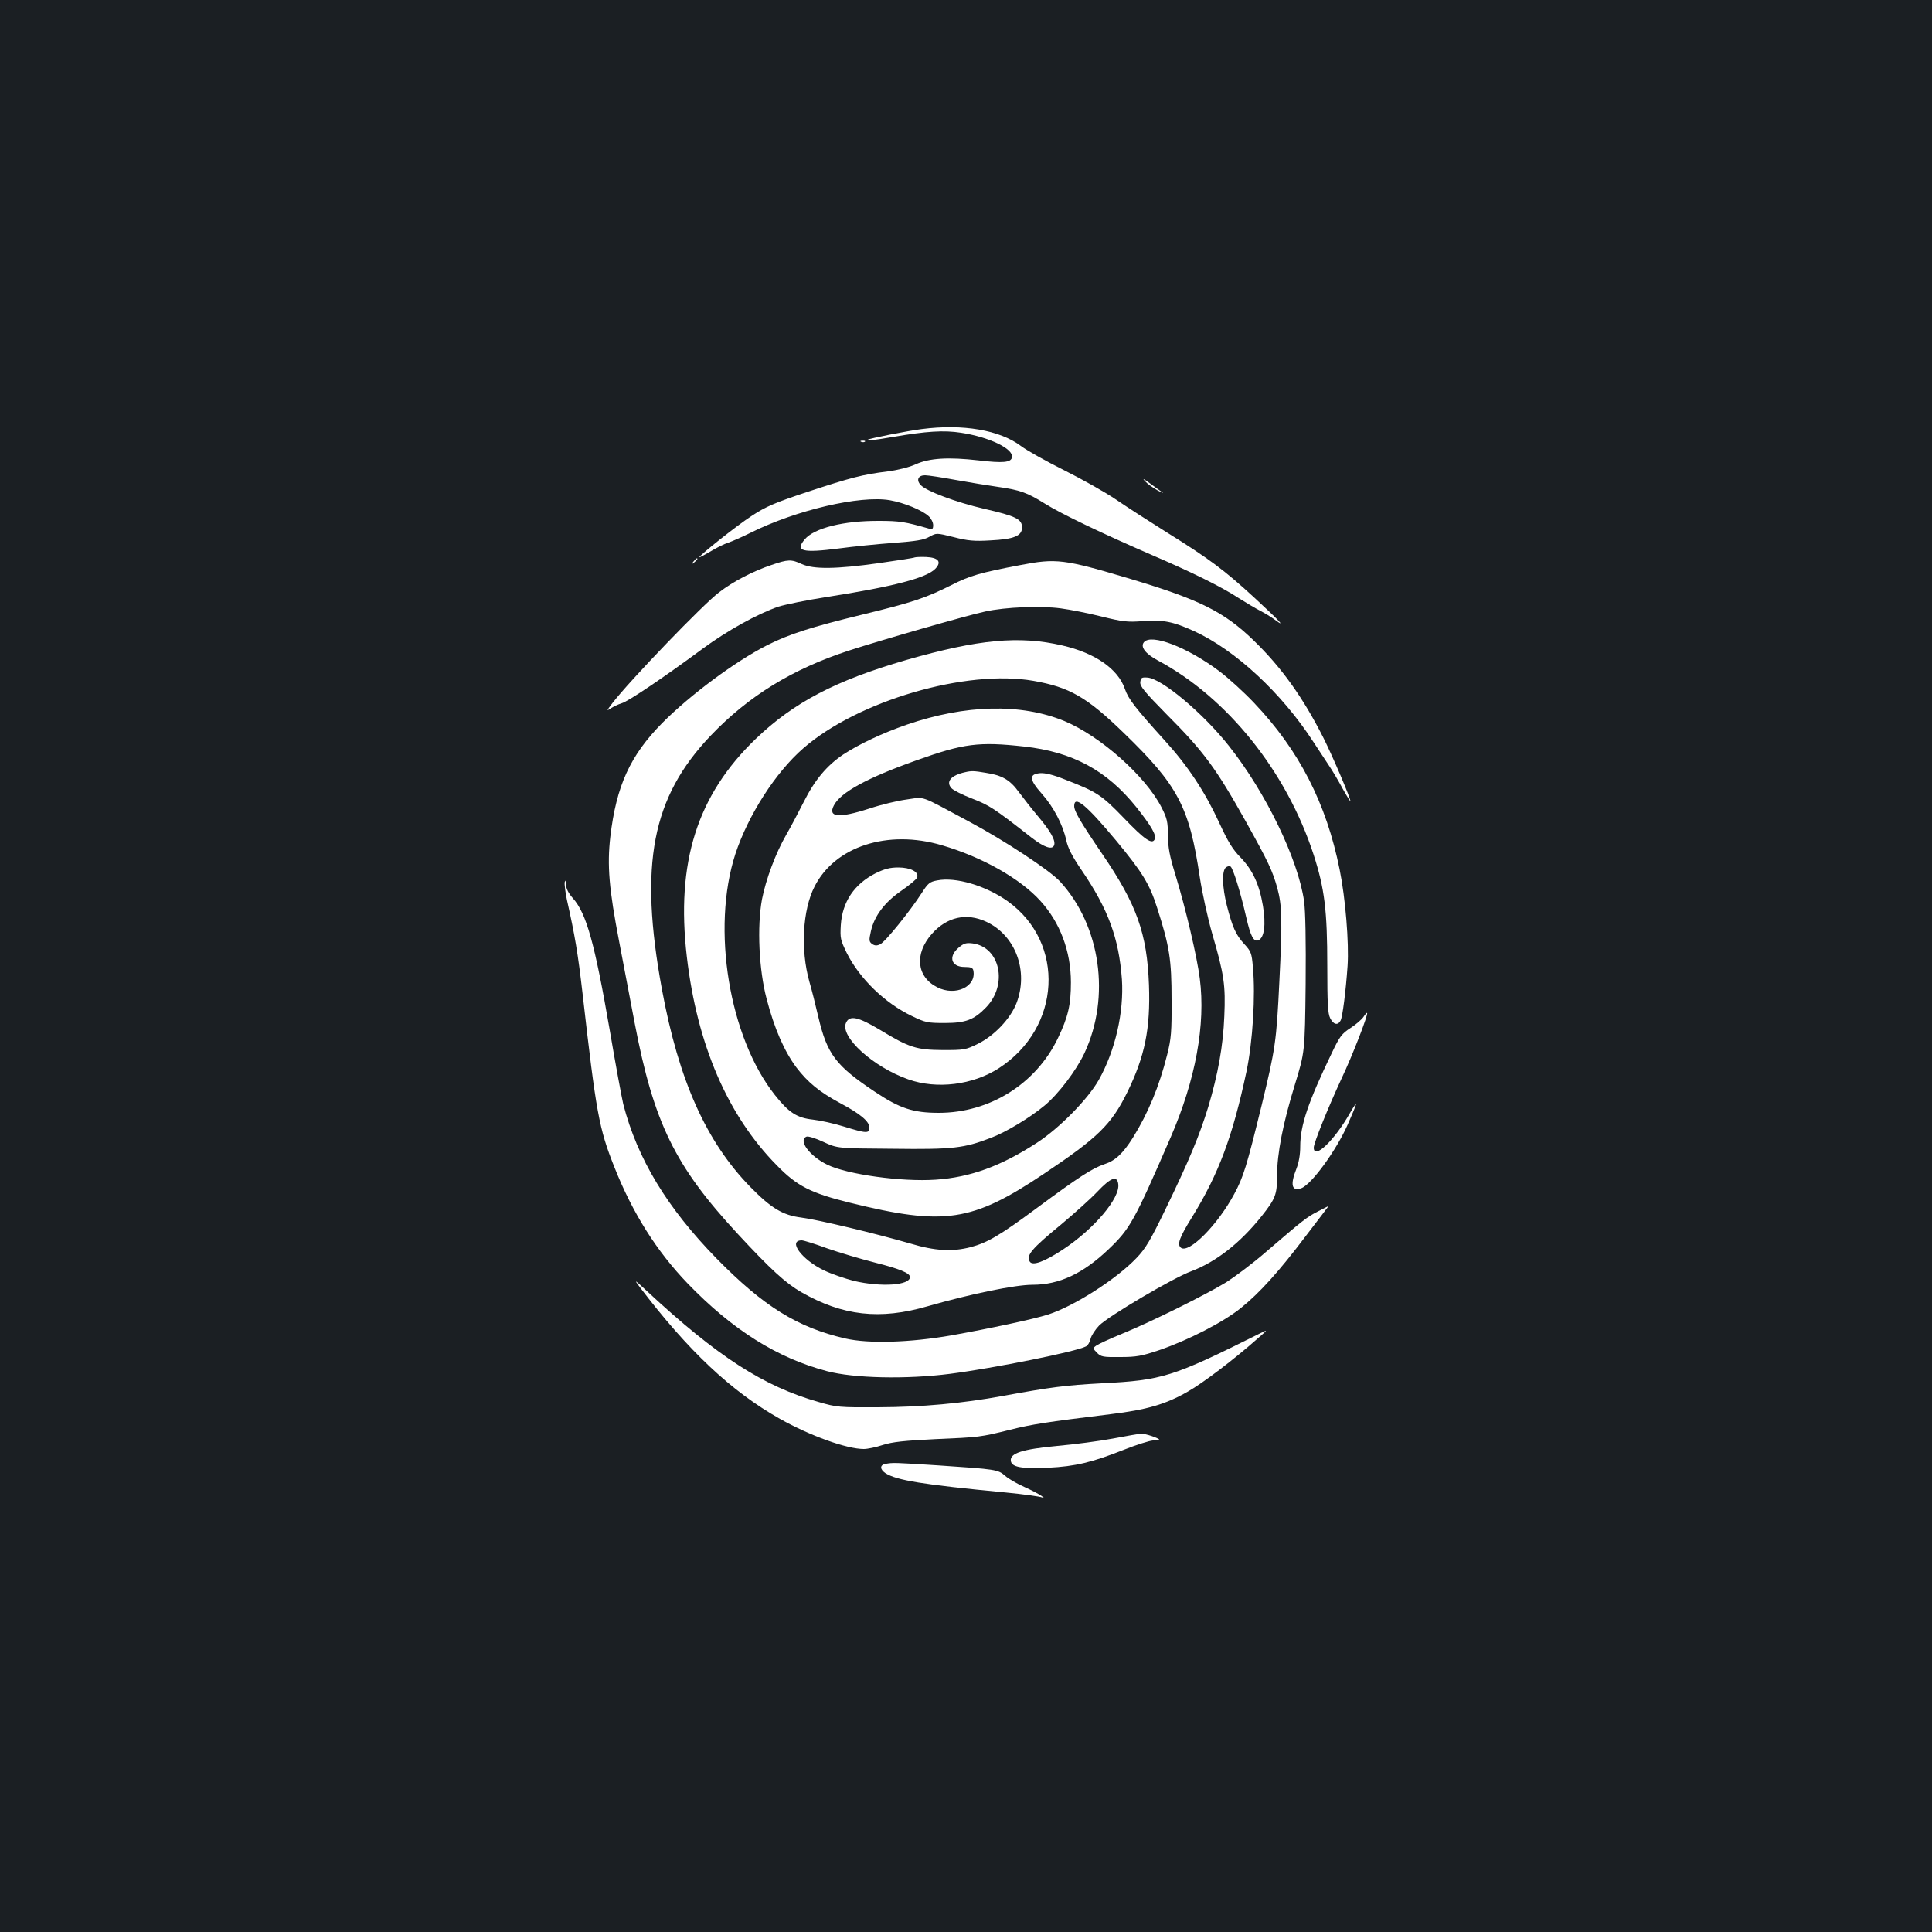 <?xml version="1.0" standalone="no"?>
<!DOCTYPE svg PUBLIC "-//W3C//DTD SVG 20010904//EN"
 "http://www.w3.org/TR/2001/REC-SVG-20010904/DTD/svg10.dtd">
<svg version="1.0" xmlns="http://www.w3.org/2000/svg"
 width="1000pt" height="1000pt" viewBox="0 0 1000 1000"
 preserveAspectRatio="xMidYMid meet">
<rect width="100%" height="100%" fill="#1b1f23"/>
<g transform="translate(0,1000) scale(0.1,-0.1)"
fill="#ffffff" stroke="none">
<path d="M4770 7779 c-72 -9 -273 -49 -279 -55 -8 -7 24 -4 135 15 169 29 259
35 349 21 144 -22 272 -83 263 -127 -5 -27 -46 -31 -173 -16 -157 18 -254 12
-325 -20 -32 -15 -92 -30 -145 -37 -130 -16 -191 -32 -416 -106 -171 -57 -215
-76 -288 -124 -77 -50 -271 -204 -271 -214 0 -3 25 11 56 29 31 19 73 40 93
46 20 7 71 29 115 51 236 118 567 195 721 169 75 -13 169 -52 202 -83 13 -12
23 -32 23 -46 0 -20 -4 -23 -22 -18 -122 35 -152 40 -258 40 -183 1 -336 -37
-385 -96 -51 -61 -13 -71 175 -47 74 10 202 23 285 29 117 9 157 15 186 32 36
20 36 20 125 -2 73 -19 107 -22 190 -17 122 6 164 23 164 67 0 43 -32 59 -194
96 -147 34 -302 92 -331 124 -24 26 -12 50 23 50 16 0 87 -11 158 -24 71 -13
170 -29 219 -36 113 -16 151 -29 242 -86 86 -54 300 -156 549 -264 218 -94
366 -167 456 -226 38 -24 87 -53 110 -65 24 -12 58 -33 77 -47 61 -45 23 -5
-107 115 -153 141 -235 202 -452 337 -91 57 -209 133 -263 170 -54 37 -175
105 -269 152 -94 47 -194 103 -223 125 -110 83 -301 116 -515 88z"/>
<path d="M4458 7713 c7 -3 16 -2 19 1 4 3 -2 6 -13 5 -11 0 -14 -3 -6 -6z"/>
<path d="M5928 7508 c12 -13 41 -34 65 -47 23 -12 33 -16 23 -9 -10 7 -40 28
-65 47 -34 25 -40 27 -23 9z"/>
<path d="M4735 7115 c-5 -3 -90 -16 -188 -30 -220 -31 -335 -32 -396 -5 -55
26 -73 25 -157 -4 -96 -32 -198 -85 -271 -141 -81 -60 -463 -457 -553 -574
-31 -41 -32 -43 -8 -27 14 9 39 21 56 26 33 9 221 136 417 281 127 94 288 183
394 219 35 11 147 34 250 50 347 54 518 99 563 147 33 35 15 57 -48 60 -27 1
-53 0 -59 -2z"/>
<path d="M3589 7093 c-13 -16 -12 -17 4 -4 16 13 21 21 13 21 -2 0 -10 -8 -17
-17z"/>
<path d="M5280 7075 c-206 -39 -261 -55 -355 -103 -136 -68 -198 -89 -461
-153 -263 -64 -380 -101 -494 -159 -162 -82 -396 -255 -542 -402 -166 -168
-238 -325 -269 -589 -17 -148 -7 -270 46 -544 25 -132 61 -321 80 -420 99
-517 208 -740 532 -1090 172 -186 249 -256 330 -303 215 -123 407 -145 655
-73 224 64 452 111 542 111 139 0 262 58 394 184 111 106 132 143 322 581 128
296 181 581 150 821 -14 111 -72 359 -127 539 -29 94 -37 137 -38 200 0 71 -4
89 -33 146 -82 161 -316 369 -503 447 -224 92 -511 86 -816 -19 -127 -44 -245
-100 -328 -154 -86 -58 -148 -132 -205 -246 -29 -57 -69 -133 -90 -169 -55
-95 -106 -232 -126 -335 -26 -141 -16 -364 24 -515 40 -154 91 -270 154 -355
60 -78 118 -126 229 -186 102 -54 149 -94 149 -125 0 -32 -15 -31 -132 5 -51
16 -124 32 -161 36 -82 9 -124 36 -196 127 -237 299 -330 861 -205 1247 66
201 208 423 352 548 282 246 843 410 1191 349 187 -33 275 -83 468 -270 280
-271 339 -382 393 -746 12 -79 41 -212 65 -295 61 -209 69 -265 62 -425 -6
-154 -33 -301 -83 -469 -46 -150 -100 -279 -219 -525 -81 -167 -105 -208 -153
-258 -104 -109 -323 -249 -457 -292 -75 -24 -300 -72 -501 -108 -213 -37 -427
-44 -549 -16 -247 57 -423 166 -666 414 -256 262 -410 516 -483 799 -8 34 -40
206 -70 383 -78 451 -121 605 -191 683 -23 26 -35 50 -36 72 -1 20 -3 24 -6
11 -2 -11 3 -51 11 -90 42 -187 57 -277 81 -484 71 -622 85 -700 165 -901 94
-238 220 -437 380 -603 232 -240 463 -385 720 -453 139 -37 410 -43 637 -14
231 30 654 115 704 142 10 5 20 23 24 40 4 17 24 47 44 68 50 50 384 247 477
281 129 49 253 146 364 285 72 91 80 112 80 208 0 117 31 274 92 472 52 170
52 170 56 520 2 227 -1 378 -8 430 -31 218 -198 563 -389 804 -133 169 -350
351 -423 354 -29 2 -33 -1 -36 -24 -2 -21 21 -49 135 -165 195 -195 258 -282
413 -559 116 -208 136 -252 161 -340 25 -93 27 -165 11 -485 -15 -312 -21
-349 -92 -642 -78 -318 -94 -369 -141 -457 -86 -161 -236 -312 -277 -279 -20
17 -8 52 58 158 138 224 210 417 282 755 32 154 47 393 33 539 -6 73 -10 82
-45 120 -43 47 -61 86 -90 200 -24 95 -26 178 -5 196 8 6 19 9 24 5 13 -7 52
-134 81 -261 23 -101 39 -130 63 -121 31 12 40 82 24 178 -19 113 -54 187
-117 252 -40 41 -64 80 -110 180 -74 160 -161 292 -282 425 -152 168 -188 214
-206 267 -35 102 -153 185 -323 224 -223 52 -435 32 -808 -75 -366 -106 -583
-220 -779 -408 -304 -292 -414 -640 -357 -1128 53 -454 211 -822 466 -1080
104 -107 175 -143 377 -193 490 -121 633 -100 1006 150 278 186 348 254 430
420 92 188 121 330 113 557 -10 267 -63 416 -242 678 -113 166 -145 221 -145
248 0 58 63 6 217 -179 135 -163 173 -224 212 -347 65 -202 75 -269 75 -477 1
-166 -2 -202 -23 -285 -41 -164 -99 -303 -178 -430 -52 -82 -91 -118 -147
-136 -62 -21 -131 -65 -351 -228 -189 -140 -254 -178 -340 -201 -97 -25 -185
-20 -315 19 -176 51 -476 123 -563 134 -95 12 -155 48 -262 157 -230 235 -372
553 -459 1025 -119 647 -52 993 253 1313 196 205 422 344 716 440 159 52 618
184 705 202 104 23 287 30 391 16 47 -6 142 -25 210 -42 110 -27 134 -30 214
-24 105 8 156 -2 264 -51 215 -98 455 -321 619 -574 31 -47 68 -103 83 -126
15 -22 46 -74 68 -115 23 -41 41 -70 41 -66 0 16 -90 228 -139 326 -106 210
-218 367 -363 507 -153 148 -278 210 -638 318 -345 103 -383 107 -570 71z m21
-939 c251 -28 427 -123 580 -313 76 -96 105 -144 96 -166 -12 -31 -53 -3 -160
109 -116 120 -139 135 -304 199 -62 25 -104 35 -130 33 -58 -5 -56 -33 9 -106
61 -68 110 -162 127 -242 9 -40 30 -82 80 -155 137 -201 192 -350 208 -564 11
-169 -34 -368 -120 -521 -56 -99 -203 -249 -320 -325 -186 -121 -345 -179
-524 -191 -177 -12 -456 27 -560 77 -93 45 -154 128 -108 146 9 3 48 -9 88
-28 72 -33 72 -33 357 -35 314 -4 370 3 510 57 79 30 201 104 277 167 71 59
163 180 206 271 136 291 84 659 -126 888 -53 58 -290 214 -472 311 -263 141
-225 127 -321 114 -47 -6 -134 -27 -194 -47 -158 -51 -216 -46 -184 16 35 68
173 143 429 234 243 87 322 97 556 71z m-426 -511 c209 -61 406 -173 510 -288
102 -112 158 -261 158 -422 0 -115 -14 -178 -68 -290 -114 -236 -353 -385
-616 -385 -133 0 -202 23 -332 110 -201 134 -246 194 -291 385 -14 61 -35 144
-47 185 -46 164 -35 370 27 491 105 208 379 297 659 214z m913 -1753 c11 -73
-126 -234 -287 -340 -97 -64 -157 -85 -171 -62 -20 32 10 67 161 191 68 57
153 133 189 171 69 73 102 85 108 40z m-1508 -333 c63 -22 174 -55 248 -74
127 -32 182 -54 182 -75 0 -43 -148 -53 -290 -20 -46 12 -117 36 -156 55 -114
55 -188 155 -114 155 9 0 68 -18 130 -41z"/>
<path d="M4995 6003 c-73 -16 -101 -49 -70 -83 9 -10 58 -35 108 -54 89 -35
110 -48 308 -203 65 -50 106 -63 115 -38 9 24 -18 73 -86 153 -31 37 -74 92
-97 123 -46 63 -86 86 -171 99 -59 10 -74 11 -107 3z"/>
<path d="M4532 5480 c-110 -56 -172 -147 -180 -268 -4 -68 -2 -77 31 -145 67
-133 197 -259 337 -326 70 -34 82 -36 170 -36 108 0 151 16 214 81 114 118 73
312 -70 331 -33 4 -45 1 -72 -22 -55 -46 -39 -100 30 -100 33 0 43 -4 46 -18
17 -84 -93 -135 -187 -87 -107 54 -119 173 -28 276 78 88 179 111 282 63 152
-71 220 -256 156 -422 -32 -81 -115 -168 -200 -210 -63 -31 -71 -32 -181 -32
-136 1 -173 12 -326 105 -112 67 -157 77 -175 36 -33 -71 140 -229 323 -293
147 -52 333 -29 468 58 323 209 346 649 46 864 -114 81 -269 127 -365 108 -39
-7 -48 -15 -80 -65 -59 -92 -190 -255 -216 -266 -17 -8 -28 -7 -41 2 -16 12
-17 19 -6 67 18 79 71 149 158 209 42 29 78 59 81 68 11 28 -33 52 -97 52 -43
0 -71 -7 -118 -30z"/>
<path d="M5921 6676 c-20 -24 8 -60 71 -94 360 -192 667 -575 807 -1005 57
-176 71 -289 71 -576 0 -197 3 -247 15 -271 17 -34 40 -39 54 -12 10 19 27
152 36 282 8 120 -11 352 -41 499 -69 344 -210 618 -443 863 -51 54 -132 128
-180 164 -165 124 -352 196 -390 150z"/>
<path d="M7057 4736 c-9 -13 -39 -39 -67 -57 -45 -29 -56 -44 -96 -128 -124
-257 -164 -377 -164 -485 0 -42 -7 -83 -20 -116 -33 -83 -24 -118 26 -100 53
20 181 196 240 330 52 118 56 135 12 60 -81 -143 -188 -245 -188 -180 0 24 74
207 145 360 55 116 138 330 131 337 -2 2 -10 -7 -19 -21z"/>
<path d="M6820 3729 c-56 -29 -72 -41 -271 -212 -62 -54 -154 -123 -202 -154
-109 -66 -380 -201 -538 -266 -64 -26 -124 -54 -135 -62 -19 -14 -18 -14 4
-37 21 -21 31 -23 120 -22 84 0 111 5 203 36 149 51 332 145 422 218 97 78
196 187 340 378 64 83 115 151 114 150 -1 0 -27 -14 -57 -29z"/>
<path d="M3310 3340 c251 -331 475 -542 727 -684 157 -88 346 -156 434 -156
19 0 63 9 99 21 50 16 111 22 270 30 231 10 232 10 390 49 112 28 182 39 517
80 189 23 286 51 401 117 78 44 240 167 363 276 54 47 54 47 4 22 -447 -223
-499 -239 -813 -255 -187 -10 -264 -20 -509 -65 -213 -39 -419 -58 -648 -59
-201 -1 -214 0 -307 27 -286 81 -525 236 -887 572 -67 62 -71 65 -41 25z"/>
<path d="M5760 2554 c-69 -13 -198 -30 -287 -38 -182 -17 -247 -38 -241 -78 5
-32 55 -41 193 -35 141 7 228 28 392 93 65 26 133 47 150 48 18 1 33 2 33 4 0
8 -72 32 -92 31 -13 0 -79 -12 -148 -25z"/>
<path d="M4583 2423 c-30 -6 -29 -28 0 -48 58 -37 190 -59 622 -100 93 -9 179
-21 190 -26 14 -7 12 -4 -4 8 -14 10 -54 31 -90 47 -36 16 -80 41 -98 57 -38
33 -46 34 -344 54 -231 15 -237 15 -276 8z"/>
</g>
</svg>
